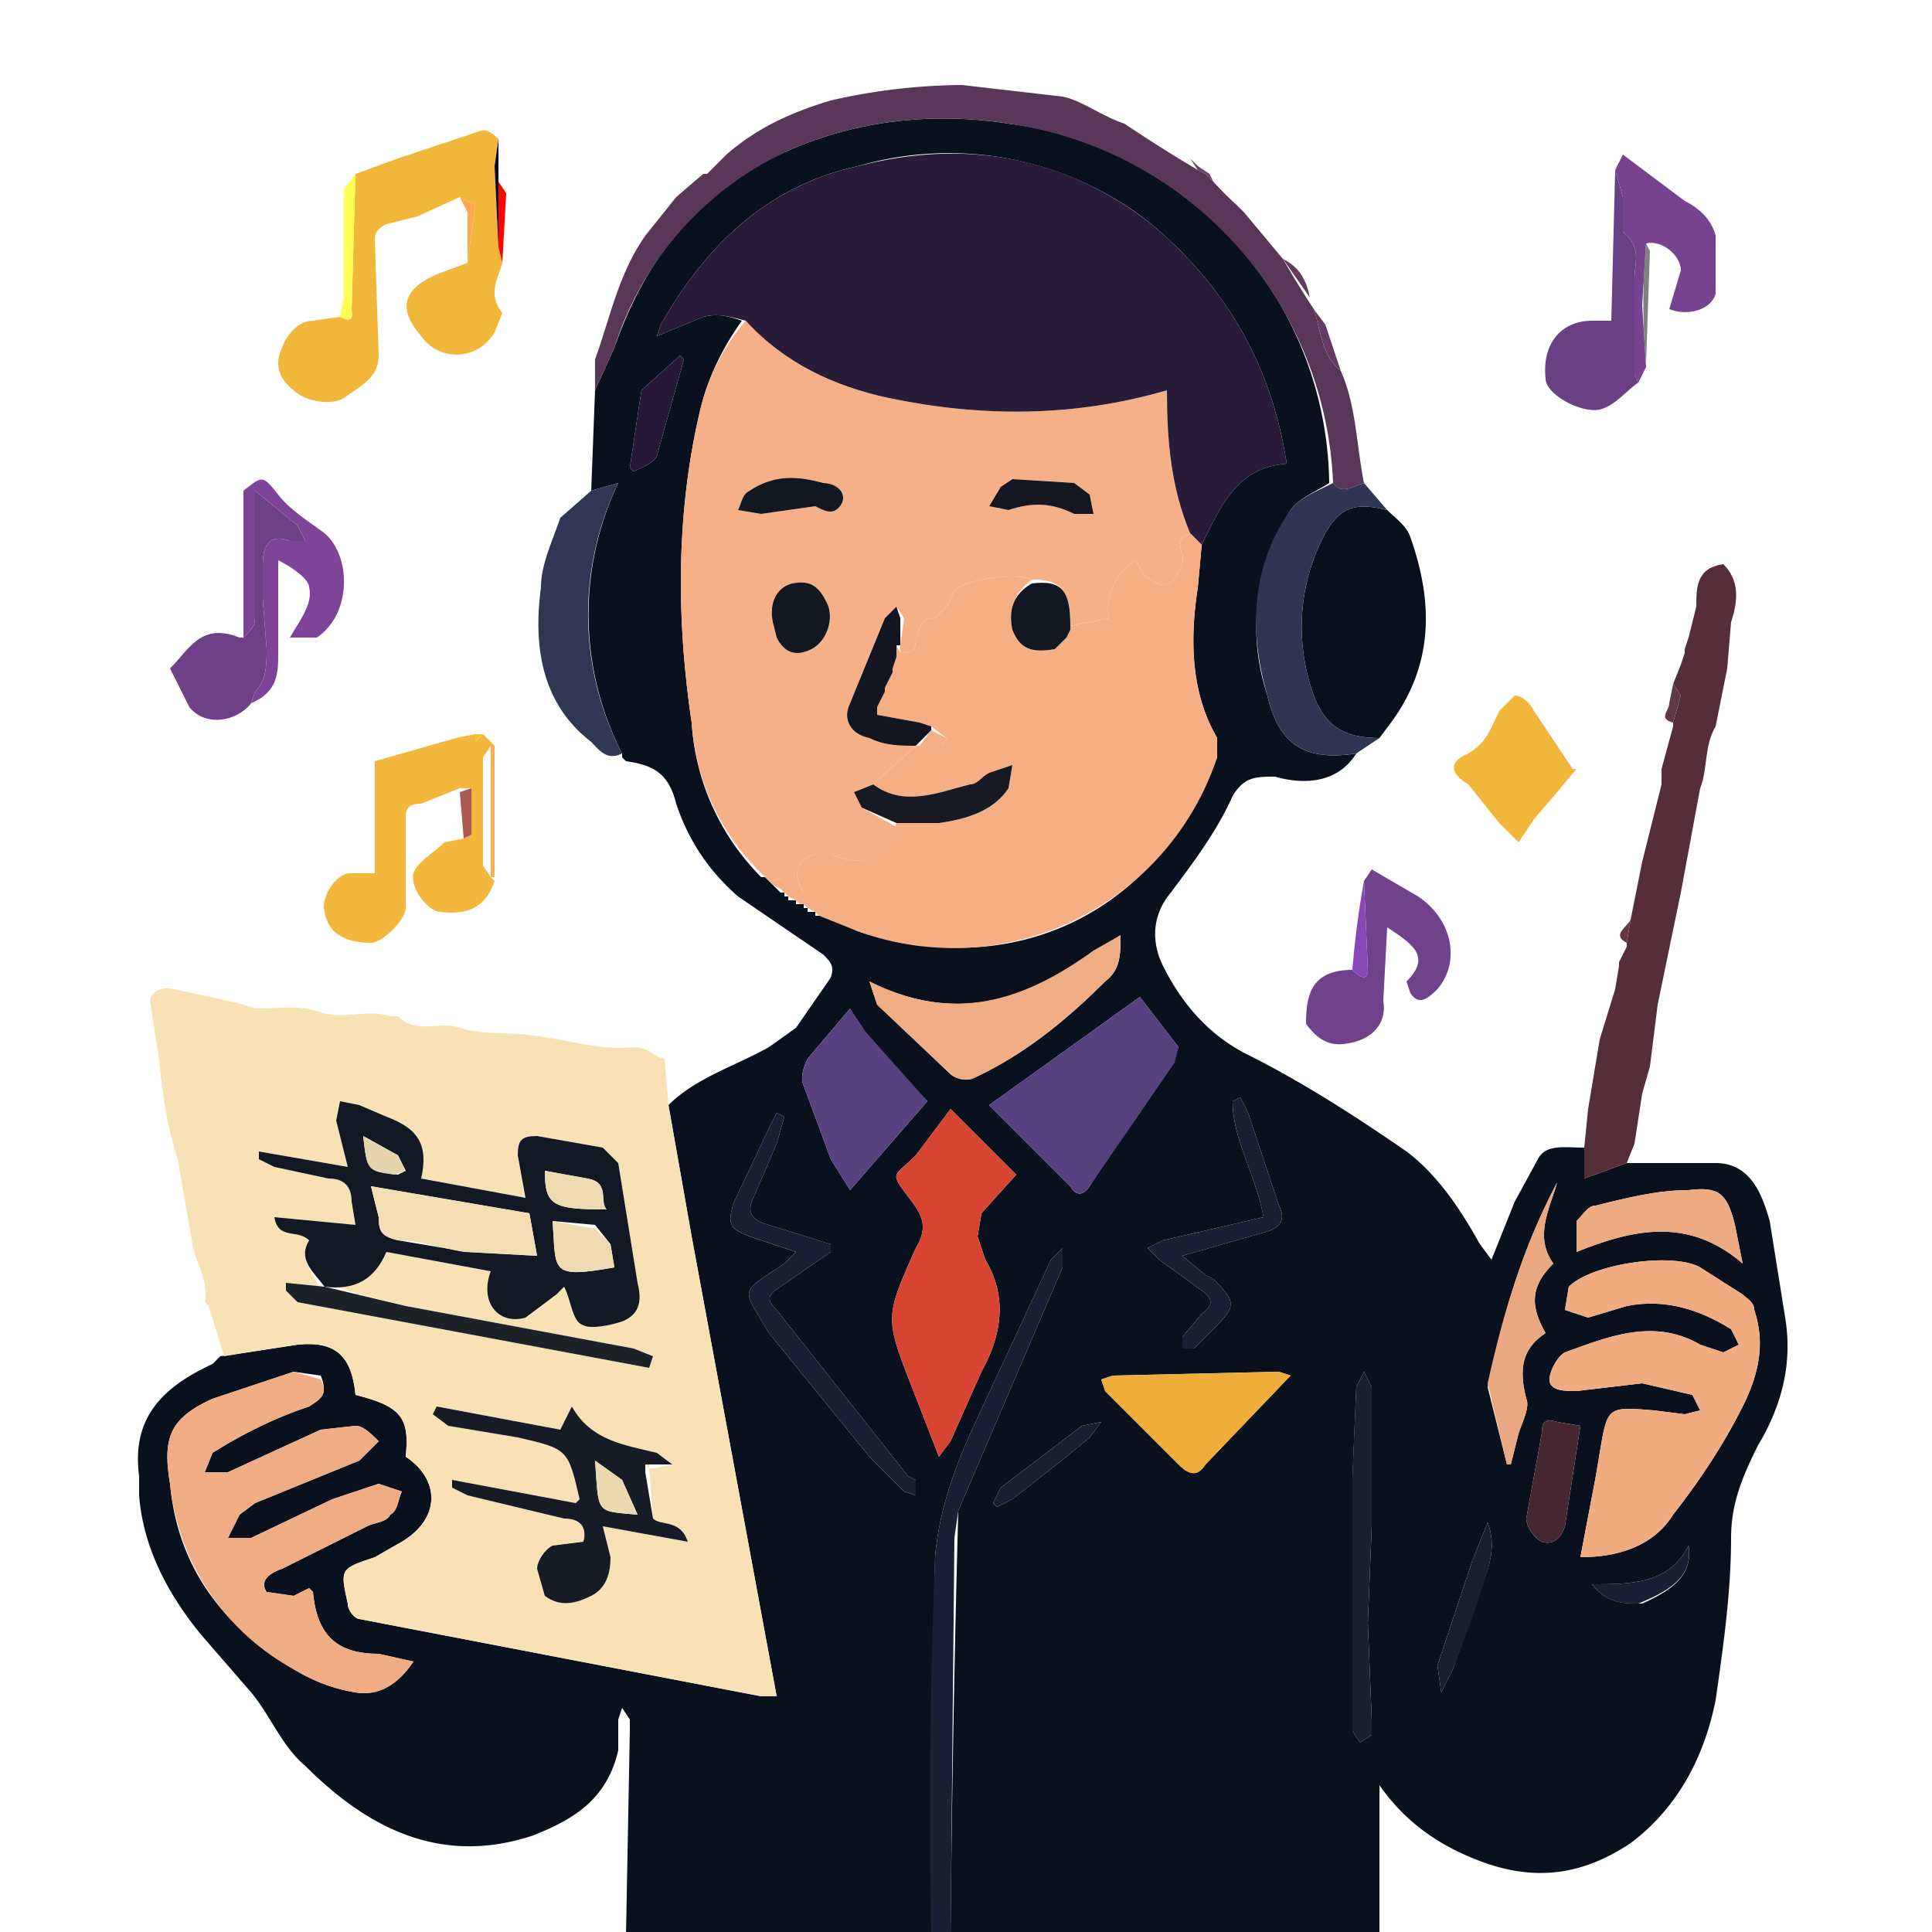 <svg xmlns="http://www.w3.org/2000/svg" xml:space="preserve" viewBox="0 0 500 500">
  <path fill="#09101E" d="M161 196v-1a79 79 0 0 1-1-70l-7 2 1-26 5-11c8-23 22-41 45-51 18-8 38-10 57-7a95 95 0 0 1 83 93c-3 2-8 4-10 7a56 56 0 0 0-6 48c3 13 10 17 23 15-5 8-14 8-21 6-5 0-8 0-11 5-4 9-10 17-16 25-5 6-5 13-2 19 5 10 12 18 22 23 14 7 28 16 41 25 8 6 14 15 19 24l3 4 6-15 6-11c2-4 7-3 12-3v8l11-4h23c9 0 12 8 14 15l4 25c2 12-1 23-7 33-4 8-7 15-7 24 0 14-2 28-4 42-3 15-10 28-22 37-12 8-24 10-38 5-11-4-20-10-27-20v39H246a6324 6324 0 0 1 2-110l27-63v-5l-3 3-20 43c-5 11-9 22-10 34l-1 44v54h-79l1-53v-3l-2-3-1 3v8c-3 13-12 18-22 22-24 8-43-2-59-18-6-5-9-13-14-19l-13-15c-9-11-15-23-16-36v-5c-2-15 6-23 19-29l2-2 7-1 13-2c10-1 14 3 15 13 12 3 14 6 13 16 9 6 9 16-1 22l-7 4c-9 3-9 3-7 12 0 2 2 4 3 4l104 20h4l-5-27-17-92-6-34c7-7 17-10 26-15l7-5 9-13c1-3 0-4-2-6l-22-15c-8-7-13-15-16-24-2-8-6-10-13-11l-1-1m38 32 1 1 2 2h1v1h1v1h2v1h2v1h1v1h2v1h2l9 4c40 13 77-4 93-45v-5c-7-12-7-26-5-39l1-11c5-10 9-20 22-21-4-26-16-46-35-62a84 84 0 0 0-76-15c-23 5-39 20-51 41l-1 3 12-5c4-1 7 0 10 1-5 7-9 15-11 24-6 26-6 53-2 80a62 62 0 0 0 18 40h1l1 1M83 356l-7-1-21 7c-11 5-13 10-11 22 2 22 14 37 32 48 5 3 10 5 16 6s11-2 15-8l-9-2c-11 0-16-5-17-16l-1-1-4 2-7-1c-2-3 1-5 4-6l22-11c2-1 5-1 6-3 2-1 2-4 3-6l-6-2-12 4-21 10h-6l3-6 4-3 27-11 5-5c-2-2-4-4-6-4l-9 1-24 11h-6l2-5c8-5 16-9 25-12 3-2 5-3 3-8m330 26-4 21c10 0 19-3 24-11 7-9 13-18 18-28 4-8 6-16 3-25 0-2-2-3-3-4l-11-7c-7-4-28-1-34 5l-1 6 6 2 10-3c10-2 19 1 27 6l2 4-4 2-6-2c-12-7-24-2-35 2-2 1-4 5-4 7 0 3 4 3 7 3l17-2 13 3 2 4-4 1-8-1c-12-1-12-1-14 11l-1 6m-167-9 8-18c5-9 7-19 1-29l-2-6 1-6 9-10-17-17-9 12c-6 6-7 4-1 12 3 4 4 7 1 12-8 18-8 18-1 36l7 18 3-4m15-82 16 16c1 2 3 3 5 0a2867 2867 0 0 0 23-36l-10-13-39 28 1 1 4 4m22-44c-18 12-36 18-58 7l2 6 19 18c1 1 4 2 6 1 13-6 24-15 34-25 4-3 4-7 4-12l-7 5m-60 20-3-6-11 13c-1 2-2 5-1 7l7 19 5 8 20-23-17-18m89 112 22-23-3-1-43 1-3 1 1 3 19 19c3 3 5 3 7 0m-113-34 26 32 9 9 3 1v-4l-2-1-34-43c-3-3-2-4 1-6l13-9v-2l-16-5c-4-1-6-3-4-7l6-14 2-7-2-1-2 4-9 19c-2 6-1 7 4 9l12 4-3 3c-12 8-11 6-4 18m186 14 5 20h1l2-8c1-3 3-7 2-9-2-8-1-13 5-17-4-7-4-12 2-18-5-7-1-14 1-21-9 17-14 34-18 53m23-43v8c15-6 29-9 43 3l-2-10c-2-8-4-10-12-9-8 0-16 2-24 4-2 0-3 2-5 4m-58 67v65l2 3 3-2v-4l-1-25 1-25v-36l-2-4-2 4-1 24m-38-53-6-5 21-6c4-1 6-3 4-7l-8-24-2-4-2 1c0 10 6 19 8 30l-26 6-4 2 3 3 11 8c3 2 3 4 0 6l-5 6v3h3l5-5c6-6 6-7 0-13l-2-1m87 41-4 22c0 2 2 5 4 6 3 1 5-1 6-4l4-26-6-1c-3-1-4 0-4 3M166 101l-3 20 1 1c2-1 5-2 6-4l7-25-1-1-10 9m216 314c2-7 6-13 3-21l-4 10-9 27 1 7 3-6 6-17m-106-38 6-5 3-4-5 1-21 16-2 4 1 1 4-2 14-11m149 38c9-4 13-8 12-15-5 10-15 10-25 10 4 5 8 5 13 5z"/>
    <path fill="#182033" d="M241 501a1650 1650 0 0 1 1-98c1-12 5-23 10-34l20-43 3-3v5l-27 63-1 7-1 103h-5z"/>
    <path fill="#F8E1B4" d="m173 286 6 34 17 92 5 27h-4L93 419c-1 0-3-2-3-4-2-9-2-9 7-12l7-4c10-6 10-16 1-22 1-10-1-13-13-16-1-10-5-14-15-13l-13 2-6 1-4-13-1-1c1-5-2-10-3-14l-4-23c-3-9-4-18-5-27l-2-13c-1-3 3-5 6-4l14 3 4 1 3 1c6 0 12-1 17 1 6 2 12-1 18 1h2c5 5 11 1 16 3 6 2 13 1 19 2 9 1 17 4 26 3 4 0 6 3 8 3l1 12m-4 94 5-1-4-3c-8-2-17-3-22-12l-3 6-32-6-1 2 4 3 18 3c13 3 13 3 16 16l-1 1-32-6v2l4 2 25 6c4 0 6 2 5 6l-8 1c-2 1-4 4-4 6l2 7c4 3 8 2 12 0s5-6 5-10l-2-8 22 4c-2-6-7-4-9-6l-1-13h1m-84-48c7 2 12-1 15-8l27 5c-3 8 2 14 9 12l8-6 2-2c2 4 2 9 5 10 2 1 7 0 10-1 5-2 5-6 4-10l-5-31-4-4-17-3c-4 0-5 1-5 5l2 11-27-5c2-9-1-13-9-16l-7-3-5-1-1 5 3 12-23-4v2l4 2 14 3c4 0 6 2 6 6l1 6-21-2c1 6 6 3 9 6-3 5 1 8 3 13l-9-2v2l3 3 91 17 1-3-5-2-59-11c-7-2-14-3-20-6z"/>
    <path fill="#583759" d="M345 125a98 98 0 0 0-84-93c-19-3-39-1-57 7a84 84 0 0 0-45 51l-5 11v-8c4-11 6-22 13-32l8-10 7-6h1l4-4 1-1c8-7 17-11 27-14a156 156 0 0 1 34-4l26 3c5 1 10 5 16 7a408 408 0 0 0 19 12l2 1 2 2a78 78 0 0 0 6 6l2 2 10 12a282 282 0 0 0 8 13c2 6 2 12 7 16 4 9 4 19 6 29-3 1-6 3-8 0z"/>
    <path fill="#552E39" d="m421 301-11 4v-8l1-10 3-18 4-13 1-6v-1l2-4v-1l1-6 3-15 5-20v-4l3-11v-1l2-7-2-3 2-5 1-3v-1l1-3 2-8c0-5 0-10 7-11 4 4 4 9 2 15l-1 12-3 15c-3 5-2 11-4 16l-5 27-6 29-2 16-2 7-2 13-2 5z"/>
    <path fill="#F1B73B" d="m119 51-11 5-8 2c-2 1-3 2-3 4l1 30c0 6-5 8-9 11-3 2-10 1-13-2-4-3-5-7-3-11 1-3 4-7 8-7l7-1c4 2 3-1 3-2l1-35 11-4 3-1 18-6c2-1 4 1 5 2l-1 7 1 21 1 4c-1 4-4 8 0 13l-2 5c-4 7-14 8-19 1-6-7-5-12 4-16l8-3 2-15-4-2z"/>
    <path fill="#08101E" d="M359 132c2 2 5 4 6 7 6 17 6 33-5 48l-3 4c-9 0-14-3-17-11-5-14-4-29 3-42 4-7 8-8 16-6z"/>
    <path fill="#F2B73C" d="M128 228c-2 6-6 9-14 8-3 0-8-6-7-10 1-3 5-5 8-8l5-1 2-1v-12h-3l-10 4c-4 0-4 2-4 4v23c0 3-6 9-9 9-6 0-11-2-12-8-1-3 2-9 6-10h7v-29l21-6 5-1v2l2-2 3 3h-1l-2 3v28l2 3 1 1z"/>
    <path fill="#2F3651" d="M359 132c-8-2-12-1-16 6-7 13-8 28-3 42 3 8 8 11 17 11l-6 4c-13 2-20-2-23-15-5-17-4-34 6-48 2-3 7-5 11-7 2 3 5 1 8 0l6 7z"/>
    <path fill="#303752" d="m153 127 7-2a78 78 0 0 0 1 70c-4 2-6-1-8-3-13-10-15-25-13-40 0-6 3-12 5-18l8-7z"/>
    <path fill="#71428C" d="m353 228 2-3 12 7c9 6 11 17 5 24-3 3-5 4-7 1l-1-3c6-6 2-9-2-12l-3-2-1 19c1 6-3 10-9 11-5 1-8-1-11-5 0-7 1-14 12-14 2 2 4 3 4 0l-1-23z"/>
    <path fill="#6A4085" d="M424 99c-3 2-6 6-10 7-5 1-14-4-14-8-1-9 4-15 12-15h5l1-39 2 7v9c5 4 3 8 3 12v25l1 2z"/>
    <path fill="#F1B73A" d="m384 208-4-5c-5-3-5-6 0-8 5-3 6-7 8-11l4-4c2 0 4 2 5 4l10 15h1l-5 6-6 7-4 6-5-5-4-5z"/>
    <path fill="#774390" d="m424 99-1-2V72c0-4 2-8-3-12v-9l-2-7 2-4 16 12c4 2 7 5 8 9v15c-1 4-7 6-12 4l3-10c0-4-5-8-9-7l-1 16 1 16-2 4z"/>
    <path fill="#6D4088" d="M65 182c-4 5-12 6-16 1l-5-10c5-5 8-12 18-8h1c2-2 3-3 3-5v-33l11 9 2 4h-4c-5-2-7 1-7 6v9l1 13c0 4 0 8-3 11l-1 3z"/>
    <path fill="#7E4498" d="m65 182 1-3c3-3 3-7 3-11l-1-13v-9c0-5 2-8 7-6h4l-2-4-11-9v33c0 2-1 3-3 5v-38c5-4 5-4 9 1 3 4 8 7 12 10 7 6 7 21-2 27h-7c3-5 6-9 5-13 0-2-4-5-8-7v24c0 5 0 10-7 13z"/>
    <path fill="#FFFE51" d="m92 45-1 35c0 1 1 4-3 2l1-5V49l3-4z"/>
    <path fill="#8747B8" d="m353 228 1 23c0 3-2 2-4 0a231 231 0 0 1 3-23z"/>
    <path fill="#A353A9" d="M63 127v1a4274 4274 0 0 1 0-1z"/>
    <path fill="gray" d="M426 94a172 172 0 0 1 0-31l1 2-1 29z"/>
    <path fill="#633B60" d="M347 96c-5-4-5-10-7-16l3 4 4 12z"/>
    <path fill="#FF0200" d="m130 68-1-4V47l2 3-1 18z"/>
    <path fill="#61485F" d="M306 40z"/>
    <path fill="#080421" d="M129 47v17l-1-21 1-7v11z"/>
    <path fill="#FFA850" d="m119 51 4 2-2 15V55l-2-4z"/>
    <path fill="#FA5" d="M128 227h-1v-34h1v34z"/>
    <path fill="#633B60" d="M332 67z"/>
    <path fill="#AC5A50" d="m119 205 3-1v12l-2 1-1-12z"/>
    <path fill="#633B60" d="m339 77-7-10c4 2 6 5 7 10z"/>
    <path fill="#5F3945" d="m433 177 2 3-2 7c-4-1-1-3-1-5l1-5zm0 11z"/>
    <path fill="#684165" d="M182 45z"/>
    <path fill="#65363B" d="m422 238-1 6c-4-2 0-4 1-6zm-3 12-1 6 1-6zm2-5-2 4 2-4z"/>
    <path fill="#633B60" d="m310 44-2-3 2 2v1z"/>
    <path fill="#F8C039" d="m125 190-2 2v-2h2z"/>
    <path fill="#61485F" d="M310 44v-1l3 2h-1l-2-1z"/>
    <path fill="#633B60" d="m322 55-2-2 2 2zm-10-10h1l1 2-2-2z"/>
    <path fill="#F6B087" d="M208 234h-1l-1-1-2-1-1-1v-4l-3 1h-1l-1-1-1-1-1-1a60 60 0 0 1-17-38c-4-27-4-54 2-80 2-9 6-17 12-24 10 11 23 17 37 20 24 5 48 5 72-2 0 13 1 25 6 37-5 2-1 5-2 8-1 2-2 5-4 5-2 1-4-1-6-2l-2-4c-6 4-8 10-7 15l-10 2c0-9-2-12-10-12-4-2-18 0-20 3l-2 4-3 3c-4 0-4 3-5 6 0 2-1 3-4 3v-2l1-7-2-3-3 3-9 22c-2 4 0 8 5 9 4 2 8 2 12 2l-11 10-5 2 2 4 9 5c-3 8-9 11-17 7h-4c-5 2-6 5-3 10v3m-7-69c2 4 5 5 9 3s6-8 4-12-4-6-9-5c-4 1-6 5-5 10l1 4m61-41-3 2-3 5 5 1c6-2 11-2 17 1h5l-1-5-4-3-16-1m-51 7c2 1 5 3 7-1 1-3-2-5-5-5-7-2-13-2-19 2-2 1-2 3-3 5l6 1 14-2z"/>
    <path fill="#291C39" d="M308 138c-5-12-6-24-6-37-24 7-48 7-72 2-14-3-27-9-37-20-4-1-7-2-11-1l-12 5 1-3c12-21 28-36 51-41 27-7 53-3 76 15 19 16 31 36 35 62-13 1-17 11-22 21l-3-3z"/>
    <path fill="#F6AE85" d="m308 138 3 3-1 11c-2 13-2 27 5 39v5a72 72 0 0 1-93 45l-10-4-1-1-2-1-1-1v-3c-3-5-2-8 3-10h4c8 4 14 1 17-8h11c7-1 14-3 18-9l1-6-6 2c-2 1-3 3-5 3-8 2-17 6-25 0l11-10h7l1-2-4-3-3-1-11-2v-2l1-2 1-3 1-2 1-3 1-3v-1h1c3 0 4-1 4-3 1-3 1-6 5-6l3-3 2-4c2-3 16-5 20-3-5 4-6 8-5 13 2 5 5 6 11 5l1-1 1-1 1-1 1-2v-1l10-2c-1-5 1-11 7-15l2 4c2 1 4 3 6 2 2 0 3-3 4-5 1-3-3-6 2-8z"/>
    <path fill="#F0AC83" d="M83 357c2 4 0 5-3 7-9 3-17 7-25 12l-2 5h6l24-11 9-1c2 0 4 2 6 4l-5 5-27 11-4 3-3 6h6l21-10 12-4 6 2c-1 2-1 5-3 6-1 2-4 2-6 3l-22 11c-3 1-6 3-4 6l7 1 4-2 1 1c1 11 6 16 17 16l9 2c-4 6-9 9-15 8s-11-3-16-6a62 62 0 0 1-32-48c-2-12 0-17 11-22l21-7 7 2z"/>
    <path fill="#F1AB81" d="m413 382 1-6c2-12 2-12 14-11l8 1 4-1-2-4-13-3-17 2c-3 0-7 0-7-3 0-2 2-6 4-7 11-4 23-9 35-2l6 2 4-2-2-4c-8-5-17-8-27-6l-10 3-6-2 1-6c6-6 27-9 34-5l11 7c1 1 3 2 3 4 3 9 1 17-3 25-5 10-11 19-18 28-5 8-14 11-24 11l4-21z"/>
    <path fill="#D84432" d="m246 373-3 4-7-18c-7-18-7-18 1-36 3-5 2-8-1-12-6-8-5-6 1-12l9-12 17 17-9 10-1 6 2 6c6 10 4 20-1 29l-8 18z"/>
    <path fill="#55417E" d="m261 291-4-4-1-1 39-28 10 13-1 4-22 32c-2 3-4 2-5 0l-16-16z"/>
    <path fill="#F1AD84" d="m283 246 7-4c0 5 0 9-4 12-10 10-21 19-34 25-2 1-5 0-6-1l-19-18-2-6c22 11 40 5 58-8z"/>
    <path fill="#57427F" d="m224 267 16 18-20 23-5-8-7-19c-1-2 0-5 1-7l11-13 4 6z"/>
    <path fill="#EEAE39" d="M312 379c-2 3-4 3-7 0l-19-19-1-3 3-1 43-1 3 1-22 23z"/>
    <path fill="#182033" d="M199 345c-7-12-8-10 4-18l3-3-12-4c-5-2-6-3-4-9l9-19 2-4 2 1-2 7-6 14c-2 4 0 6 4 7l16 5v2l-13 9c-3 2-4 3-1 6l34 43 2 1v4l-3-1-9-9-26-32z"/>
    <path fill="#E9A880" d="M385 358c4-18 9-35 18-52-2 7-6 14-1 21-6 6-6 11-2 18-6 4-7 9-5 17 1 2-1 6-2 9l-2 8h-1l-5-21z"/>
    <path fill="#EEAA81" d="M408 316c2-2 3-4 5-4 8-2 16-4 24-4 8-1 10 1 12 9l2 10c-14-12-28-9-43-3v-8z"/>
    <path fill="#182032" d="m350 382 1-23 2-4 2 4v36l-1 25 1 25v4l-3 2-2-3v-66z"/>
    <path fill="#182033" d="m312 330 2 1c6 6 6 7 0 13l-5 5h-3v-3l5-6c3-2 3-4 0-6l-11-8-3-3 4-2 26-6c-2-11-8-20-8-30l2-1 2 4 8 24c2 4 0 6-4 7l-21 6 6 5z"/>
    <path fill="#462631" d="M399 371c0-3 1-4 4-3l6 1-4 26c-1 3-3 5-6 4-2-1-4-4-4-6l4-22z"/>
    <path fill="#261A37" d="m166 101 10-9 1 1-7 25c-1 2-4 3-6 4l-1-1 3-20z"/>
    <path fill="#171F31" d="m382 416-6 16-3 6-1-7 9-27 4-10c3 8-1 14-3 22z"/>
    <path fill="#171F32" d="m276 377-14 11-4 2-1-1 2-4 21-16 5-1-3 4-6 5z"/>
    <path fill="#182033" d="M424 415c-4 0-8 0-12-5 10 0 20 0 25-10 1 7-3 11-13 15z"/>
    <path fill="#F6AE85" d="m200 228 3-1v3h-1l-2-1v-1z"/>
    <path fill="#F0AC83" d="m204 232 2 1-2-1zm5 3 2 1-2-1zm-6-4 1 1-1-1zm3 2 1 1-1-1zm2 2h1-1zm3 1 1 1-1-1zm-15-11 1 1-1-1zm6 5h1v1l-1-1zm-4-3 1 1-1-1zm2 1v1l-1-1h1z"/>
    <path fill="#131924" d="M84 333c-3-4-7-7-4-12-3-3-8 0-9-6l21 2-1-6c0-4-2-6-6-6l-14-3-4-2v-2l23 4-3-12 1-5 5 1 7 3c8 3 11 7 9 16l27 5-2-11c0-4 1-5 5-5l17 3 4 4 5 31c1 4 1 8-4 10-3 1-8 2-10 1-3-1-3-6-5-10l-2 2-8 6c-7 2-12-4-9-12l-27-5c-3 7-8 10-16 9m37-9 18 1-2-11-41-7 2 8c0 4 1 5 5 6l18 3m33-7-11-1c1 13-1 15 16 12l-1-6-4-5m-2-12-11-2c0 9 2 10 16 10-2-2 1-7-5-8m-49-1 2-1-2-4-9-5c1 9 1 9 9 10z"/>
    <path fill="#161B25" d="m167 381 2 12c2 2 7 0 9 6l-22-4 2 8c0 4-1 8-5 10s-8 3-12 0l-2-7c0-2 2-5 4-6l8-1c1-4-1-6-5-6l-25-6-4-2v-2l32 6 1-1c-3-13-3-13-16-16l-18-3-4-3 1-2 32 6 3-6c5 9 14 10 22 12l4 3h-7v2m-6 2-7-5c1 14 0 13 11 14l-4-9z"/>
    <path fill="#1D2128" d="m84 333 21 5 59 11 5 2-1 3-91-17-3-3v-2l10 1z"/>
    <path fill="#F8C039" d="M127 193a916 916 0 0 1-2 3l2-3z"/>
    <path fill="#171A23" d="M234 213h-2l-9-4-2-4 5-2c8 6 17 2 25 0 2 0 3-2 5-3l6-2-1 6c-4 6-11 8-18 9h-9z"/>
    <path fill="#131621" d="m230 176-1 2v1l-1 2-1 2v2l11 2 3 1v1l-4 4c-4 0-8 0-12-2-5-1-7-5-5-9l9-22 3-3 1 3v7h-1v3l-1 3v1l-1 2z"/>
    <path fill="#131722" d="m275 166-1 1-1 1c-6 1-9 0-11-5-1-5 0-9 5-12 8-1 10 2 10 11v1l-1 2-1 1zm-74-1-1-4c-1-5 1-9 5-10 5-1 7 1 9 5s0 10-4 12-7 1-9-3z"/>
    <path fill="#141722" d="m262 124 16 1 4 3 1 5h-5c-6-3-11-3-17-1l-5-1 3-5 3-2z"/>
    <path fill="#131721" d="m211 131-14 2-6-1c1-2 1-4 3-5 6-4 12-4 19-2 3 0 6 2 5 5-2 4-5 2-7 1z"/>
    <path fill="#F1AD84" d="m233 167 1-6-1 6zm-1 2v-2l1 2h-1z"/>
    <path fill="#F6B087" d="m238 193 3-4 4 2-1 2h-6zm0-6-11-2 11 2zm-4 26zm7-25-3-1 3 1z"/>
    <path fill="#F3DDB2" d="M120 324c-6-1-11-3-17-3-4-1-5-2-5-6l-2-8 41 7 2 11-19-1z"/>
    <path fill="#EFDBB1" d="m154 318 4 4 1 6c-17 3-15 1-16-12l11 2z"/>
    <path fill="#EDDAB1" d="M152 305c6 1 3 6 5 8-14 0-16-1-16-10l11 2z"/>
    <path fill="#E5D5AE" d="M102 304c-7-1-7-1-8-10l9 5 2 4-3 1z"/>
    <path fill="#EBD9B0" d="m161 383 4 9c-11-1-10 0-11-14l7 5z"/>
    <path fill="#F8E1B4" d="m168 380-1-1h1v1z"/>
</svg>